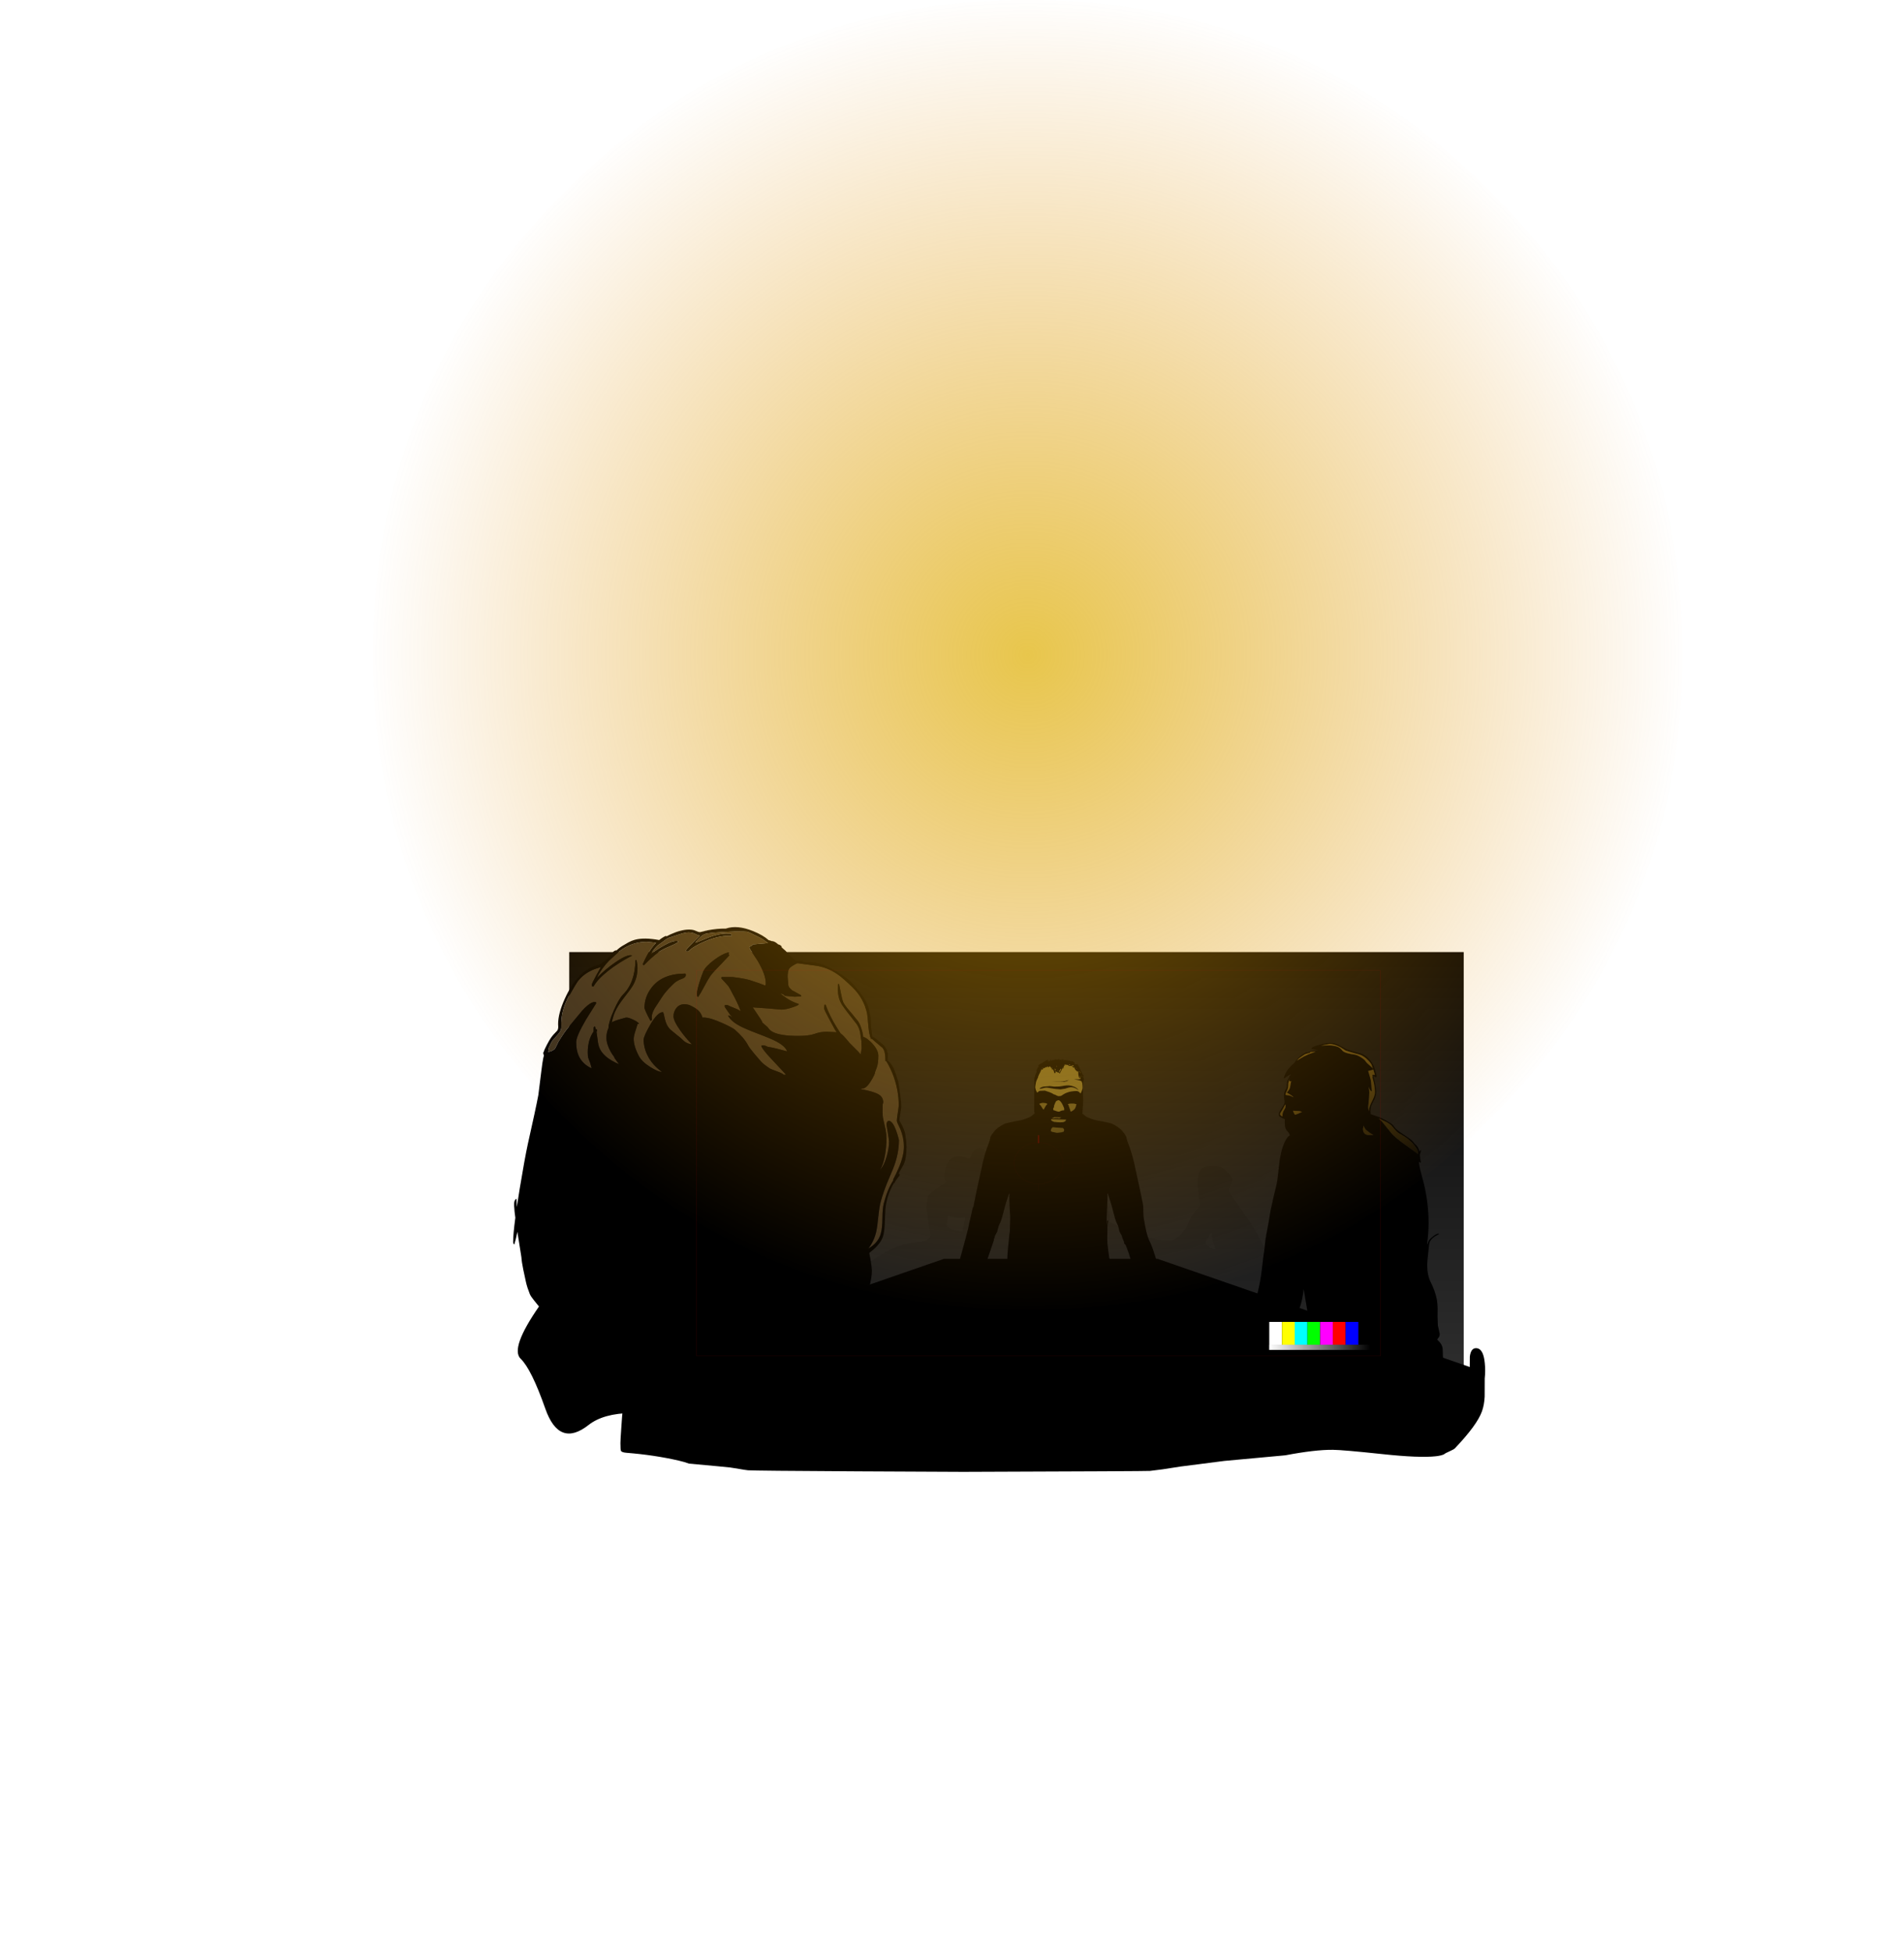 <?xml version="1.0" encoding="UTF-8" standalone="no"?>
<svg xmlns:ffdec="https://www.free-decompiler.com/flash" xmlns:xlink="http://www.w3.org/1999/xlink" ffdec:objectType="frame" height="3128.4px" width="3052.6px" xmlns="http://www.w3.org/2000/svg">
  <g transform="matrix(2.0, 0.0, 0.0, 2.0, 988.7, 1403.6)">
    <use ffdec:characterId="3983" height="416.5" transform="matrix(1.0, 0.0, 0.0, 1.0, -38.05, 61.1)" width="734.25" xlink:href="#shape0"/>
    <filter id="filter0">
      <feConvolveMatrix divisor="256.0" in="SourceGraphic" kernelMatrix="1 1 1 1 1 1 1 1 1 1 1 1 1 1 1 1 1 1 1 1 1 1 1 1 1 1 1 1 1 1 1 1 1 1 1 1 1 1 1 1 1 1 1 1 1 1 1 1 1 1 1 1 1 1 1 1 1 1 1 1 1 1 1 1 1 1 1 1 1 1 1 1 1 1 1 1 1 1 1 1 1 1 1 1 1 1 1 1 1 1 1 1 1 1 1 1 1 1 1 1 1 1 1 1 1 1 1 1 1 1 1 1 1 1 1 1 1 1 1 1 1 1 1 1 1 1 1 1 1 1 1 1 1 1 1 1 1 1 1 1 1 1 1 1 1 1 1 1 1 1 1 1 1 1 1 1 1 1 1 1 1 1 1 1 1 1 1 1 1 1 1 1 1 1 1 1 1 1 1 1 1 1 1 1 1 1 1 1 1 1 1 1 1 1 1 1 1 1 1 1 1 1 1 1 1 1 1 1 1 1 1 1 1 1 1 1 1 1 1 1 1 1 1 1 1 1 1 1 1 1 1 1 1 1 1 1 1 1 1 1 1 1 1 1 1 1 1 1 1 1 1 1 1 1 1 1" order="16 16" result="filterResult0"/>
    </filter>
    <use ffdec:characterId="3982" filter="url(#filter0)" height="392.85" transform="matrix(1.033, 0.0, 0.0, 1.033, -83.0, 41.1)" width="305.25" xlink:href="#sprite0"/>
    <use ffdec:characterId="3980" height="1049.6" transform="matrix(1.0, 0.0, 0.0, 1.0, -195.3, -701.8)" width="1049.6" xlink:href="#sprite1"/>
    <use ffdec:characterId="3962" height="300.0" transform="matrix(1.029, 0.0, 0.0, 1.029, 63.928, 75.931)" width="533.0" xlink:href="#sprite2"/>
  </g>
  <defs>
    <g id="shape0" transform="matrix(1.0, 0.0, 0.0, 1.0, 38.05, -61.1)">
      <path d="M679.0 405.6 L-38.05 405.6 -38.05 61.1 679.0 61.1 679.0 405.6" fill="url(#gradient0)" fill-rule="evenodd" stroke="none"/>
      <path d="M354.8 149.35 L351.8 149.3 347.6 149.75 346.85 150.0 346.25 150.2 345.6 150.6 345.0 150.85 342.8 152.3 340.05 154.75 Q338.95 156.5 338.55 157.55 L338.0 159.4 337.5 161.1 337.45 161.85 336.2 165.2 335.75 167.65 335.55 169.65 336.0 171.6 Q336.45 172.85 337.2 173.75 L337.8 173.1 Q338.5 172.45 339.45 172.25 L343.2 172.1 345.35 172.8 Q347.05 173.3 348.95 174.2 L350.7 175.25 351.0 175.2 351.4 175.35 352.55 175.95 353.2 176.25 354.25 176.55 354.55 176.5 355.9 176.4 356.1 176.35 Q356.6 176.0 357.15 175.75 L358.05 175.15 358.45 174.95 Q359.1 174.45 360.5 173.9 363.9 172.45 368.5 172.45 369.85 172.45 370.9 173.4 L371.8 174.4 Q372.45 173.5 372.9 172.05 L373.45 170.3 373.4 167.9 373.35 166.9 373.25 166.0 372.95 165.65 372.65 164.55 371.2 164.05 Q368.7 163.25 367.05 163.3 L367.0 163.15 369.05 162.95 369.8 163.1 371.05 162.95 Q372.75 162.85 372.9 162.35 L372.9 160.75 372.95 160.75 371.75 157.8 Q370.55 154.9 369.2 152.9 L368.3 152.4 367.6 151.95 366.8 151.5 365.15 150.9 362.85 150.1 Q358.9 149.1 354.8 149.35 M349.9 149.0 L353.95 148.85 Q357.2 148.55 360.3 149.35 L364.65 150.4 Q365.85 150.8 366.95 151.35 L369.0 152.4 369.05 152.4 369.85 152.9 370.1 153.55 369.9 153.45 370.55 154.45 371.3 155.8 371.95 157.15 373.15 159.95 374.0 162.55 373.9 162.8 373.9 162.85 373.95 162.9 373.85 166.2 373.8 170.95 373.8 175.7 373.9 179.55 374.0 180.15 373.85 181.2 373.35 190.4 373.35 190.0 373.2 190.45 374.4 191.35 375.9 192.65 Q376.6 193.25 378.4 193.9 L380.6 194.75 383.4 195.65 386.2 196.25 388.65 196.65 392.9 197.55 Q396.5 198.3 397.35 198.75 402.6 201.45 405.0 204.1 L407.2 206.9 Q408.75 209.2 408.75 210.0 L408.75 210.45 409.45 212.9 411.55 218.45 Q413.45 224.1 414.7 229.55 L419.55 251.85 421.8 262.8 Q422.2 264.75 422.2 268.35 422.2 272.2 422.45 273.95 423.8 281.85 424.6 285.1 425.4 288.35 426.25 290.6 L426.55 291.5 Q428.7 295.45 430.6 301.45 L433.55 310.65 434.05 309.9 Q435.2 310.15 435.5 310.85 L435.55 311.8 Q435.55 313.05 434.05 314.5 432.55 316.0 431.05 316.0 L426.2 314.65 Q421.85 313.7 414.9 314.5 L415.75 316.65 Q414.65 316.2 413.9 314.65 L413.0 314.75 411.9 314.75 Q411.65 314.65 411.65 313.85 411.65 312.95 413.1 312.5 L412.5 309.5 Q412.1 307.4 410.35 302.0 L408.95 298.25 407.9 295.5 407.75 295.6 Q407.05 295.15 406.85 294.4 L406.6 293.1 406.1 291.8 405.5 290.5 405.1 289.15 404.7 287.9 Q403.6 286.25 403.2 285.3 402.9 284.55 402.55 282.75 L401.8 280.15 400.5 277.4 399.55 274.8 398.15 269.55 396.8 264.4 394.9 258.25 393.75 254.75 393.6 254.65 393.35 254.65 Q393.55 256.4 393.4 260.05 L393.05 267.8 392.8 274.8 392.95 280.2 393.3 276.25 393.55 276.25 393.85 276.35 394.0 276.8 393.7 278.45 393.4 280.55 393.4 284.1 393.25 291.25 Q393.25 294.0 393.95 299.5 L394.9 306.6 395.1 306.5 Q396.2 311.65 392.0 312.15 390.1 312.4 389.6 313.65 389.15 314.7 386.5 314.65 L383.95 315.3 381.0 315.9 369.5 316.4 Q356.4 316.4 345.55 315.75 L331.4 314.4 Q329.4 313.65 326.8 313.0 321.85 311.8 314.15 311.75 L314.15 311.85 314.0 312.15 Q313.15 311.4 313.15 308.6 313.15 303.9 313.7 298.35 L314.75 287.75 315.15 284.75 315.45 275.15 315.4 272.6 315.15 267.8 Q314.8 263.05 314.8 260.05 314.65 256.4 314.9 254.65 L314.6 254.65 314.5 254.75 313.35 258.25 Q311.8 262.8 311.4 264.4 L310.05 269.55 308.65 274.8 307.7 277.4 306.4 280.15 305.65 282.75 305.0 285.3 303.5 287.9 303.1 289.15 302.7 290.5 302.25 291.5 302.5 291.65 297.1 307.55 295.3 313.2 Q296.85 313.55 297.5 313.9 L296.7 314.45 295.1 314.75 294.8 314.75 294.8 314.8 294.55 314.75 Q288.9 314.65 282.15 313.1 L275.2 311.35 275.1 311.65 273.85 311.9 274.05 311.15 273.3 311.0 Q273.75 310.6 274.3 310.4 L274.5 309.6 279.05 293.0 280.95 285.75 Q282.15 281.25 282.6 278.35 L284.3 271.05 285.2 266.95 Q285.55 265.4 286.15 264.75 L286.4 262.8 288.65 251.85 Q289.6 247.05 293.5 229.55 294.75 224.1 296.7 218.45 L298.75 212.9 299.45 210.45 299.45 210.0 Q299.45 209.2 301.0 206.9 L303.2 204.1 Q305.6 201.45 310.85 198.75 311.7 198.3 315.3 197.55 L319.55 196.65 322.0 196.25 324.8 195.65 327.6 194.75 329.8 193.9 Q331.6 193.25 332.3 192.65 L333.8 191.35 335.05 190.45 334.9 189.95 334.75 189.0 334.7 187.05 334.7 184.65 334.7 182.25 334.7 174.55 334.8 164.55 334.7 163.8 334.85 162.95 334.85 162.6 334.9 162.5 334.9 162.3 Q334.9 161.85 335.4 160.55 L335.4 160.1 Q335.4 159.85 335.7 159.7 L335.9 159.15 337.0 156.65 Q337.85 154.85 338.95 153.2 340.3 151.25 340.9 151.2 L340.95 151.3 340.95 151.4 Q342.9 150.35 345.05 149.8 L346.1 149.6 346.55 149.5 349.9 149.0 M351.65 170.8 L346.35 169.95 Q343.8 169.45 341.35 170.35 L338.85 170.8 339.55 169.95 Q340.7 169.2 342.0 168.9 L347.3 168.45 350.7 168.9 354.85 168.8 359.1 168.1 Q362.65 167.45 366.05 168.7 368.7 169.6 370.45 171.85 L368.5 170.65 Q366.3 169.35 363.85 169.45 361.7 169.75 359.65 170.55 L355.9 171.15 351.65 170.8 M348.45 164.55 L355.75 164.8 Q358.75 164.8 360.7 164.05 L362.55 163.6 360.75 164.6 358.7 165.1 352.6 164.85 348.45 164.55 M338.75 182.8 L340.05 184.25 341.0 185.75 Q341.55 186.75 342.25 187.35 L344.1 184.1 345.2 182.8 345.0 182.65 Q344.75 182.4 343.85 182.15 L341.8 181.95 Q340.2 181.95 338.8 182.75 L338.75 182.8 M354.85 180.05 L354.7 179.95 354.3 179.75 354.2 179.8 354.1 179.85 354.1 179.8 353.05 180.15 352.55 180.4 352.15 180.8 351.4 182.25 350.5 184.65 350.55 184.65 Q350.8 185.05 350.4 185.65 349.55 186.95 350.15 187.55 L350.1 187.65 350.1 187.85 350.3 187.85 350.55 187.85 Q352.3 188.6 354.15 189.0 L354.95 188.9 Q356.85 187.8 358.7 187.9 L358.7 186.3 Q356.7 181.05 354.85 180.05 M362.55 182.7 L361.8 182.9 361.7 183.0 362.25 183.85 362.8 185.55 363.45 187.3 363.95 189.0 Q367.4 187.6 368.0 184.9 L368.55 183.1 368.3 182.95 366.7 182.55 364.6 182.5 363.0 182.6 362.55 182.7 M348.25 195.3 L348.45 196.05 349.4 196.65 349.9 196.85 350.6 197.15 352.4 197.3 353.2 197.45 355.7 197.55 356.05 197.5 357.3 197.45 357.55 197.45 357.6 197.4 358.15 197.3 358.8 197.05 359.5 196.65 359.9 196.2 360.25 195.4 348.3 195.0 348.25 195.3 M348.75 194.5 L349.05 194.5 350.35 194.25 351.5 194.1 353.45 194.1 354.3 194.2 354.65 194.3 355.05 194.3 355.05 194.15 356.1 193.85 356.45 193.7 350.8 193.5 349.15 194.3 348.75 194.5 M357.75 202.15 L349.55 201.5 349.0 202.0 Q348.15 202.85 348.0 204.45 L348.45 204.8 348.8 205.0 349.55 205.25 352.95 205.9 357.25 205.45 356.5 205.45 358.4 205.0 358.35 204.7 358.5 204.3 358.7 203.85 Q358.7 203.05 357.95 202.35 L357.75 202.15 M359.75 204.45 L359.95 204.35 359.95 204.3 359.75 204.45 M346.65 202.75 L346.65 202.85 346.7 202.75 346.65 202.75 M271.1 323.75 L271.35 323.8 271.15 324.3 271.1 323.75" fill="#000000" fill-rule="evenodd" stroke="none"/>
      <path d="M354.8 149.35 Q358.9 149.1 362.85 150.1 L365.15 150.9 366.8 151.5 367.6 151.95 368.3 152.4 369.2 152.9 Q370.55 154.9 371.75 157.8 L372.95 160.75 372.9 160.75 372.9 162.35 Q372.75 162.85 371.05 162.95 L369.8 163.1 369.05 162.95 367.0 163.15 367.05 163.3 Q368.7 163.25 371.2 164.05 L372.65 164.55 372.95 165.65 373.25 166.0 373.35 166.9 373.4 167.9 373.45 170.3 372.9 172.05 Q372.45 173.5 371.8 174.4 L370.9 173.4 Q369.85 172.45 368.5 172.45 363.9 172.45 360.5 173.9 359.1 174.45 358.45 174.95 L358.05 175.15 357.15 175.75 Q356.6 176.0 356.1 176.35 L355.9 176.4 354.55 176.5 354.25 176.55 353.2 176.25 352.55 175.95 351.4 175.35 351.0 175.2 350.7 175.25 348.95 174.2 Q347.05 173.3 345.35 172.8 L343.2 172.1 339.45 172.25 Q338.5 172.45 337.8 173.1 L337.2 173.75 Q336.45 172.85 336.0 171.6 L335.55 169.65 335.75 167.65 336.2 165.2 337.45 161.85 337.5 161.1 338.0 159.4 338.55 157.55 Q338.95 156.5 340.05 154.75 L342.8 152.3 345.0 150.85 345.6 150.6 346.25 150.2 346.85 150.0 347.6 149.75 351.8 149.3 354.8 149.35 M351.65 170.8 L355.9 171.15 359.65 170.55 Q361.7 169.75 363.85 169.45 366.3 169.35 368.5 170.65 L370.45 171.85 Q368.7 169.6 366.05 168.7 362.65 167.45 359.1 168.1 L354.85 168.8 350.7 168.9 347.3 168.45 342.0 168.9 Q340.7 169.2 339.55 169.95 L338.85 170.8 341.35 170.35 Q343.8 169.45 346.35 169.95 L351.65 170.8 M348.45 164.55 L352.6 164.85 358.7 165.1 360.75 164.6 362.55 163.6 360.7 164.05 Q358.75 164.8 355.75 164.8 L348.45 164.55" fill="#786829" fill-rule="evenodd" stroke="none"/>
      <path d="M357.75 202.15 L357.95 202.35 Q358.7 203.05 358.7 203.85 L358.5 204.3 358.35 204.7 358.4 205.0 356.5 205.45 357.25 205.45 352.95 205.9 349.55 205.25 348.8 205.0 348.45 204.8 348.0 204.45 Q348.15 202.85 349.0 202.0 L349.55 201.5 357.75 202.15" fill="#4b411b" fill-rule="evenodd" stroke="none"/>
      <path d="M338.75 182.8 L338.8 182.75 Q340.2 181.95 341.8 181.95 L343.85 182.15 Q344.75 182.4 345.0 182.65 L345.2 182.8 344.1 184.1 342.25 187.35 Q341.55 186.75 341.0 185.75 L340.05 184.25 338.75 182.8 M348.25 195.3 L348.3 195.0 360.25 195.4 359.9 196.2 359.5 196.65 358.8 197.05 358.15 197.3 357.6 197.4 357.55 197.45 357.3 197.45 356.05 197.5 355.7 197.55 353.2 197.45 352.4 197.3 350.6 197.15 349.9 196.85 349.4 196.65 348.45 196.05 348.25 195.3 M362.55 182.7 L363.0 182.6 364.6 182.5 366.7 182.55 368.3 182.95 368.55 183.1 368.0 184.9 Q367.4 187.6 363.95 189.0 L363.45 187.3 362.8 185.55 362.25 183.85 361.7 183.0 361.8 182.9 362.55 182.7" fill="#5f5221" fill-rule="evenodd" stroke="none"/>
      <path d="M354.85 180.05 Q356.7 181.05 358.7 186.3 L358.7 187.9 Q356.85 187.8 354.95 188.9 L354.15 189.0 Q352.3 188.6 350.55 187.85 L350.3 187.85 350.1 187.85 350.1 187.65 350.15 187.55 Q349.55 186.95 350.4 185.65 350.8 185.05 350.55 184.65 L350.5 184.65 351.4 182.25 352.15 180.8 352.55 180.4 353.05 180.15 354.1 179.8 354.1 179.85 354.2 179.8 354.3 179.75 354.7 179.95 354.85 180.05 M348.75 194.5 L349.15 194.3 350.8 193.5 356.45 193.7 356.1 193.85 355.05 194.15 355.05 194.3 354.65 194.3 354.3 194.2 353.45 194.1 351.5 194.1 350.35 194.25 349.05 194.5 348.75 194.5" fill="#726227" fill-rule="evenodd" stroke="none"/>
      <path d="M661.55 385.05 Q666.6 391.3 666.6 397.35 666.6 400.6 665.05 403.0 663.0 406.25 658.85 406.25 652.85 406.25 646.05 395.3 L638.35 380.25 636.75 381.25 Q635.3 382.25 633.85 382.25 624.15 382.25 615.75 373.05 613.1 370.2 606.75 360.25 603.7 355.6 598.85 349.15 L590.0 337.75 Q590.75 341.35 590.1 349.1 589.4 357.15 587.55 365.0 582.85 385.25 575.75 385.25 564.35 385.25 564.5 372.9 L565.4 363.05 Q565.95 357.6 565.0 355.75 L564.75 355.25 Q563.7 357.5 562.3 363.55 560.9 369.7 560.0 371.75 L558.9 375.75 Q558.0 378.7 556.25 380.0 L553.65 382.05 548.0 383.5 546.5 385.0 Q544.45 386.5 541.75 386.5 536.4 386.5 535.05 382.75 534.5 381.25 534.5 375.6 534.5 365.65 535.15 359.55 L537.5 341.5 Q538.3 327.3 539.65 320.85 541.95 309.6 549.75 309.6 553.8 309.6 555.5 312.9 556.5 314.8 556.5 316.85 L556.75 317.1 559.65 313.9 Q561.95 311.85 564.75 311.85 566.4 311.85 568.15 312.75 L570.75 314.35 Q570.75 309.8 571.65 307.25 573.35 302.6 579.75 302.6 585.4 302.6 596.6 318.05 L605.1 330.35 Q609.8 337.25 611.75 339.5 606.7 331.3 603.05 324.65 596.0 311.9 596.0 307.35 596.0 303.05 599.05 300.9 603.15 298.05 610.75 302.35 616.4 310.85 620.1 315.85 623.85 320.9 628.1 329.0 L635.6 343.0 Q644.7 358.8 651.1 370.75 653.3 374.7 661.55 385.05 M467.25 236.8 Q471.2 230.05 484.6 233.25 494.05 239.9 493.45 244.35 493.3 245.4 492.0 248.0 490.85 250.35 490.85 252.1 490.85 253.75 501.0 267.8 512.8 284.15 517.5 294.85 L521.9 305.4 Q524.15 311.4 525.5 316.6 L526.3 321.75 Q526.8 325.25 527.5 327.25 527.95 328.5 531.15 330.4 L534.75 332.5 536.0 334.5 Q536.5 335.65 536.5 337.35 536.5 340.75 534.15 343.15 529.9 347.55 519.75 344.0 L518.9 347.15 Q518.4 349.1 518.25 350.5 L517.25 350.75 Q517.25 347.0 518.0 344.75 490.6 333.8 487.7 332.75 461.9 323.25 451.85 323.25 449.0 323.25 447.3 324.55 446.55 325.1 444.8 327.4 441.65 331.5 434.75 331.5 431.65 331.5 426.85 329.15 421.5 326.5 418.0 326.0 L416.25 325.25 Q418.85 329.65 422.9 332.5 425.75 334.55 425.75 336.6 425.75 337.8 424.55 340.0 423.05 342.75 421.25 342.75 415.7 342.75 406.9 336.25 398.8 329.5 397.75 329.0 403.5 337.8 405.5 342.5 L404.5 344.5 Q399.8 341.7 396.05 335.95 393.85 332.6 391.0 326.25 L388.1 320.95 Q386.05 323.0 383.5 323.0 377.45 323.0 374.95 315.2 L373.1 309.8 Q371.85 307.35 369.75 307.35 365.75 307.35 357.1 311.25 348.5 315.1 340.35 315.1 330.6 315.1 323.2 311.85 L318.45 309.6 Q316.05 308.6 314.1 308.6 312.8 308.6 310.75 309.75 308.55 311.0 307.35 311.1 L304.4 310.8 301.1 310.35 Q298.15 310.35 296.15 313.15 286.6 339.25 283.35 339.25 L277.35 338.6 Q271.35 341.0 263.25 341.0 257.85 341.0 252.55 337.15 L248.0 333.25 239.6 335.05 Q230.9 336.9 228.25 337.0 219.85 337.3 218.85 340.6 218.3 342.3 217.6 342.8 216.25 343.75 212.25 343.75 204.0 343.75 204.0 335.75 204.0 335.25 204.15 334.8 L197.75 335.75 199.0 336.75 Q199.5 337.45 199.5 339.1 199.5 342.35 197.5 344.75 194.55 348.25 188.25 348.25 184.25 348.25 181.75 344.0 180.0 341.1 180.0 339.5 180.0 334.3 187.5 323.85 195.4 312.8 202.75 309.35 L213.9 302.65 Q222.4 297.5 229.5 295.6 234.5 294.25 244.25 293.25 251.5 291.95 251.5 287.6 L250.0 278.15 Q248.5 268.35 248.5 265.5 248.5 258.15 250.3 255.75 252.35 253.05 264.25 245.25 263.3 244.1 262.9 243.0 262.5 241.85 262.5 240.0 262.5 236.25 264.55 231.75 267.8 224.5 274.35 224.5 276.85 224.5 283.1 226.75 284.75 221.35 287.55 219.25 290.1 217.35 292.85 218.55 295.5 219.7 297.25 223.15 299.1 226.8 299.1 231.5 308.8 230.65 315.4 232.9 319.25 230.25 325.35 233.75 329.3 236.95 330.2 241.55 L331.6 249.5 Q332.55 252.25 333.1 257.25 334.3 261.65 339.5 265.35 L350.25 274.0 Q358.7 280.6 361.25 280.6 361.65 280.6 363.25 278.8 L364.75 276.75 363.75 267.7 362.75 258.6 362.5 255.1 Q362.35 252.15 362.8 250.0 364.1 243.5 371.0 243.5 377.6 243.5 379.85 249.25 380.55 251.05 380.8 253.5 L381.0 256.1 Q391.45 250.4 394.35 266.45 394.95 269.8 395.15 277.45 L396.85 278.2 409.4 284.0 Q428.8 292.35 443.1 292.35 447.5 292.35 452.45 287.15 456.6 282.8 458.1 278.6 460.25 272.9 464.2 268.4 L467.6 264.35 466.6 255.7 465.6 247.0 Q465.6 239.5 467.25 236.8 M477.35 285.1 Q471.85 292.55 471.85 293.6 471.85 295.5 474.8 297.4 477.6 299.15 480.35 299.35 478.85 296.2 477.9 292.25 476.75 287.6 477.35 285.1 M330.1 291.45 Q338.6 294.45 340.25 299.35 L347.5 298.05 Q350.7 297.5 354.25 295.6 339.85 287.25 330.55 278.7 321.0 269.9 318.6 262.6 317.8 263.55 316.5 266.35 315.1 269.3 315.1 270.35 315.1 272.85 317.65 278.7 L320.85 286.1 Q321.4 287.95 324.2 289.3 L330.1 291.45 M274.35 274.1 L268.85 273.15 265.0 272.35 Q265.75 273.7 265.2 276.05 264.5 279.0 264.6 279.75 264.95 283.8 277.1 284.85 278.6 279.25 279.35 273.6 L274.35 274.1 M235.65 321.65 L244.05 320.35 246.7 319.55 Q247.1 316.8 248.0 312.6 245.15 314.1 240.25 318.05 L235.65 321.65" fill="#000000" fill-opacity="0.102" fill-rule="evenodd" stroke="none"/>
      <path d="M683.85 394.1 L683.9 385.3 Q684.75 378.5 688.85 378.5 694.8 378.5 695.9 390.55 696.5 396.6 695.85 402.85 L695.8 417.35 Q695.45 424.0 693.65 429.05 689.8 440.0 671.85 458.85 671.4 459.4 668.7 460.65 665.0 462.35 664.6 462.6 L663.0 463.65 Q660.95 464.6 656.75 465.1 643.8 466.6 613.5 463.35 581.95 460.0 574.15 459.95 559.85 459.8 536.0 464.35 L487.1 468.85 452.0 473.35 437.5 475.6 427.5 476.85 Q425.5 477.1 277.75 477.6 L193.75 477.2 Q110.6 476.75 105.25 476.35 L102.0 475.9 98.75 475.35 90.9 474.1 80.75 473.1 57.9 471.0 Q54.55 469.7 49.75 468.6 30.15 464.1 8.05 462.35 4.1 462.05 3.45 460.8 3.0 460.0 3.0 454.6 3.0 452.4 3.65 443.0 4.3 432.7 5.0 426.0 L5.0 414.75 4.25 415.65 Q3.5 416.5 2.0 416.5 -1.0 416.5 -2.25 411.15 -3.15 404.95 -4.0 403.25 L-4.0 386.75 -3.0 386.15 Q-2.0 385.5 -0.5 385.5 L2.25 386.0 Q3.0 388.25 2.0 391.25 L2.0 397.25 Q4.45 391.9 5.35 389.05 6.9 383.75 6.0 380.0 6.55 379.4 6.9 377.85 L7.5 375.3 Q8.5 372.5 12.5 374.0 14.0 377.0 14.0 383.75 14.0 387.1 13.25 393.7 L262.35 307.45 433.6 307.45 683.85 394.1" fill="#000000" fill-rule="evenodd" stroke="none"/>
      <path d="M13.25 393.7 L262.35 307.45 433.6 307.45 683.85 394.1" fill="none" stroke="#000000" stroke-linecap="round" stroke-linejoin="round" stroke-width="1.0"/>
      <path d="M345.9 147.65 L345.4 148.4 345.65 148.35 345.95 148.55 347.65 147.55 348.25 147.6 348.3 147.5 348.3 147.9 348.25 148.2 348.3 148.15 Q349.75 147.4 350.4 147.35 L349.85 147.95 Q351.35 147.1 352.15 147.1 L353.0 147.25 Q353.65 147.25 354.75 146.75 L355.3 147.0 Q354.7 147.15 353.65 147.7 L354.3 147.65 356.1 147.4 358.15 147.05 Q358.45 147.1 357.85 147.65 L359.25 147.55 361.95 147.9 Q363.5 148.25 363.75 148.5 L365.8 148.65 365.9 148.7 366.0 148.85 365.9 149.15 366.6 149.25 366.65 149.25 366.9 149.55 367.15 150.6 Q367.25 151.15 368.25 151.15 L368.85 151.0 369.1 150.65 Q370.0 151.6 370.65 153.15 L371.75 155.5 373.0 158.0 373.7 159.45 374.35 159.95 374.25 160.05 374.0 160.7 Q374.0 161.55 374.5 162.7 L373.85 165.8 373.6 168.1 373.25 166.15 373.5 165.75 373.75 165.3 373.4 161.0 Q373.4 160.05 372.65 158.9 L373.4 162.4 373.4 163.2 372.75 163.35 Q372.75 164.15 373.1 165.0 372.1 164.15 371.8 162.75 L371.35 160.1 371.25 160.0 371.25 162.05 371.0 162.25 Q370.0 160.7 370.0 157.45 L370.05 157.05 369.5 156.35 369.5 156.75 369.25 156.9 Q368.75 156.75 368.7 156.3 L368.3 155.9 Q367.8 155.9 367.25 154.65 L366.5 153.1 366.4 153.85 365.0 152.75 Q365.3 152.1 364.75 152.2 L364.5 152.25 363.05 152.4 Q362.45 152.4 362.05 151.9 361.6 151.4 360.0 151.4 359.65 151.4 359.6 151.65 L359.25 151.9 Q358.4 151.9 358.05 154.55 L357.75 154.55 357.75 153.4 357.6 153.75 357.35 154.3 357.25 154.45 357.2 154.55 355.25 158.35 354.8 158.3 354.75 157.15 354.65 157.5 Q354.6 157.75 354.25 157.75 L353.15 157.35 352.0 156.6 351.75 158.0 350.9 158.1 Q350.4 155.95 349.55 154.75 L349.5 155.8 348.5 154.1 Q347.9 153.2 347.15 152.6 L346.55 153.15 345.85 153.4 345.45 152.95 345.35 152.6 344.8 153.25 Q344.3 153.7 343.65 153.25 343.3 153.65 343.1 154.15 342.4 154.1 342.4 153.75 L341.85 154.5 341.35 155.4 340.6 154.95 339.45 157.5 338.3 159.75 337.4 162.2 335.95 164.15 335.9 164.4 335.65 160.15 335.7 159.75 335.75 159.55 335.75 159.4 336.15 158.35 Q336.65 157.65 336.65 156.8 L336.55 155.6 336.75 155.4 337.35 154.4 337.15 153.9 338.75 152.8 337.9 152.65 337.85 152.4 Q337.85 152.0 338.75 151.2 L340.25 150.25 340.95 150.1 342.2 149.2 345.15 147.4 345.9 147.65 M351.3 148.3 L351.3 148.25 351.2 148.3 351.3 148.3 M362.75 151.75 L363.6 151.6 362.75 151.0 362.6 151.0 362.75 151.75 M358.75 151.95 Q359.35 151.4 360.1 151.0 L359.2 151.1 358.85 151.75 358.75 151.95 M355.25 157.6 Q355.7 156.15 356.3 154.95 L355.75 154.6 355.35 155.65 Q355.0 156.3 354.1 156.5 L354.25 157.1 354.4 156.7 355.0 156.25 355.1 157.55 355.25 157.6 M350.95 154.6 Q351.3 155.0 351.35 155.75 L351.4 157.25 Q351.5 155.8 351.8 155.25 L352.25 155.65 352.25 155.5 351.15 154.5 350.95 154.6 M352.85 152.25 L352.85 153.15 353.0 153.15 353.05 152.25 352.85 152.25 M344.3 150.25 L343.75 150.85 344.85 150.25 344.3 150.25 M346.25 148.8 L346.6 148.8 347.5 148.5 347.9 147.9 Q347.15 148.1 346.15 148.8 L346.25 148.8 M349.15 154.25 L349.25 154.1 348.85 153.45 349.05 154.6 349.15 154.25 M353.5 155.6 L353.1 156.5 353.55 156.0 353.5 155.6 M341.15 154.4 L341.75 153.65 340.95 154.0 341.15 154.4 M339.25 154.25 L339.0 154.8 338.75 155.15 Q338.55 155.75 338.9 155.9 L337.65 158.4 Q336.8 160.05 336.45 161.3 L337.2 159.6 Q339.15 155.4 340.45 154.05 L339.55 153.9 339.4 153.55 339.25 154.25 M366.35 151.0 L366.75 151.65 366.5 151.2 366.4 151.0 366.35 151.0 M366.5 152.45 Q365.95 151.65 365.15 151.65 L364.95 151.75 365.25 151.9 365.75 152.85 366.1 152.6 366.25 152.25 366.5 152.45 M368.25 154.3 L368.85 154.95 368.25 154.05 367.85 153.9 368.25 154.3 M371.0 156.75 L371.15 157.0 371.7 158.1 371.95 157.8 371.7 157.2 371.25 156.65 371.0 156.5 371.0 156.75" fill="#000000" fill-rule="evenodd" stroke="none"/>
      <path d="M650.05 295.1 Q650.35 293.25 651.55 291.65 652.8 290.05 655.35 288.25 658.45 286.05 659.35 287.15 653.4 289.65 651.75 293.4 651.2 294.7 650.8 299.75 L650.15 306.05 Q649.75 309.6 649.75 312.0 649.75 320.0 652.5 325.5 656.2 332.8 657.5 339.75 658.0 342.55 658.1 346.55 L658.05 353.4 658.3 360.35 659.1 364.0 659.8 367.15 Q659.8 368.55 659.25 369.45 L657.75 371.55 658.85 372.75 Q661.85 375.6 662.15 379.1 L662.35 385.5 Q665.5 403.6 668.1 411.35 673.0 425.75 683.25 437.35 L683.0 437.85 Q676.8 432.15 671.9 424.2 667.25 416.7 665.1 409.5 L663.65 410.55 Q662.45 411.25 660.85 411.25 659.65 411.25 657.65 409.95 655.15 408.3 654.35 408.0 L653.15 411.45 Q651.95 414.0 647.85 414.0 643.1 414.0 641.7 410.85 L640.85 406.5 631.6 406.5 629.3 408.95 Q628.0 410.25 624.85 410.25 618.45 410.25 615.15 385.95 L614.4 379.6 607.45 378.0 600.35 375.75 Q597.95 374.95 594.55 373.35 590.8 371.5 588.85 370.8 585.2 369.5 578.9 366.75 576.8 365.8 574.9 365.25 L570.55 364.0 Q569.25 363.6 565.95 361.7 563.75 360.45 560.0 360.35 L559.25 360.3 559.15 359.65 559.2 359.3 558.75 359.3 556.85 359.45 Q556.4 359.5 556.15 359.15 555.75 358.7 555.75 357.3 L554.75 353.55 Q554.25 352.0 553.9 349.95 L553.25 346.25 550.75 331.4 550.65 331.4 Q549.8 340.05 547.35 346.6 L546.95 347.85 545.05 354.3 543.4 358.45 542.95 359.6 543.35 359.45 544.0 359.1 544.2 359.1 544.35 359.5 543.6 360.25 542.7 360.8 542.6 361.7 Q542.6 362.2 541.9 362.6 540.6 363.35 540.25 363.6 L539.6 362.9 Q539.6 362.5 540.35 361.9 L541.25 360.65 541.05 360.6 539.55 360.15 536.75 359.35 531.75 358.6 527.2 357.75 Q523.75 357.1 522.15 356.4 519.45 355.35 517.55 354.2 515.55 352.9 514.25 352.15 L511.55 350.45 Q510.8 349.75 510.8 348.55 510.8 347.75 512.3 340.25 L514.25 332.15 Q515.9 325.45 517.1 316.0 518.3 305.0 519.15 299.65 L520.1 291.4 520.6 288.65 520.55 288.6 522.45 278.4 524.15 268.15 526.4 258.05 528.85 247.85 Q529.75 244.05 530.35 237.7 L531.5 227.6 Q532.4 221.95 533.85 217.5 535.1 213.8 536.5 211.35 538.1 208.6 539.65 208.0 L539.5 207.55 Q539.05 206.0 538.0 205.0 536.75 203.85 536.2 202.5 535.85 201.55 535.65 200.0 535.35 196.75 535.65 195.05 L534.2 194.4 534.0 194.3 531.5 193.05 Q530.75 192.45 530.75 190.9 530.75 189.5 533.1 186.15 535.4 182.8 535.4 181.3 L534.95 177.15 534.9 177.0 534.9 176.9 534.9 176.75 Q534.9 174.4 535.45 172.9 L537.15 169.25 Q536.95 167.4 537.35 165.4 537.75 163.3 538.65 162.3 L539.05 161.55 539.0 161.35 Q539.0 161.0 539.85 159.9 L540.7 158.9 Q539.55 159.35 538.3 160.15 L535.35 162.15 534.75 162.1 Q536.25 155.75 543.25 149.9 544.3 148.05 546.55 145.75 549.5 142.75 552.45 141.6 L551.85 141.4 552.25 141.4 Q552.9 141.4 552.5 141.05 553.05 141.5 553.5 141.4 L555.5 140.9 558.0 140.1 559.15 140.0 562.15 140.05 561.5 139.8 560.95 139.6 560.25 139.35 557.25 138.8 557.05 138.75 557.0 138.35 Q557.0 138.0 557.6 137.7 L557.5 137.65 Q558.7 136.6 563.75 135.25 569.05 133.8 572.45 133.8 575.65 133.8 579.5 135.9 L585.85 139.25 590.7 140.75 595.05 141.9 Q596.85 142.3 598.4 143.15 L600.65 144.5 Q601.3 144.95 602.55 146.15 L604.15 148.0 Q605.95 150.2 606.65 151.9 607.85 154.75 609.15 159.8 L609.15 161.1 609.2 161.25 608.85 161.4 Q608.2 161.4 607.95 161.1 L607.4 160.65 606.6 160.4 606.9 161.75 608.05 166.85 Q608.85 170.7 608.85 173.5 608.85 176.7 606.05 181.8 603.65 186.1 604.45 190.95 L610.3 193.05 Q613.45 194.15 616.45 195.85 L621.05 198.65 Q621.85 199.1 622.85 200.5 L624.5 202.6 Q626.0 204.05 629.1 206.15 L634.9 210.05 Q638.2 212.45 639.25 214.15 L639.25 214.25 641.4 216.35 Q642.6 217.65 643.5 220.65 L643.6 220.95 644.4 219.85 644.75 219.9 644.85 220.25 643.95 223.1 643.85 223.35 643.9 223.95 644.05 224.05 643.95 224.25 643.95 224.95 Q644.1 227.9 644.75 229.2 L644.65 229.5 644.75 229.65 644.35 229.75 Q643.45 229.75 643.05 228.9 643.2 231.7 644.25 235.85 L646.95 246.2 Q650.85 262.05 650.85 278.3 650.85 285.7 649.65 295.05 L650.05 295.1 M545.4 148.15 Q546.8 147.1 548.1 146.4 550.8 144.6 554.4 143.1 557.3 141.9 560.35 141.0 L559.15 141.0 556.1 141.2 556.1 141.25 Q556.1 141.75 555.45 141.95 L553.25 142.5 Q551.9 142.85 550.6 143.75 L548.35 145.3 Q547.05 146.2 546.4 146.85 L545.4 148.15 M565.5 136.1 Q574.6 135.1 579.05 137.55 580.7 138.65 582.3 140.65 584.55 142.3 591.4 143.25 593.6 143.55 596.7 145.5 599.55 147.3 600.25 148.5 601.1 149.9 604.0 152.3 606.4 154.25 606.4 155.15 606.4 155.45 605.75 155.55 L602.4 156.35 603.6 160.4 604.4 163.25 604.65 164.4 605.0 168.4 Q605.1 171.05 605.35 172.3 L605.1 172.75 Q604.2 172.2 603.5 170.75 L602.75 169.0 Q603.35 171.55 603.35 173.8 L603.15 177.3 603.15 177.6 602.8 181.3 602.4 185.35 Q602.4 186.35 603.0 188.4 L603.1 188.8 603.1 188.35 Q603.1 185.1 605.5 180.65 607.4 177.05 607.8 174.5 L607.85 173.3 Q607.85 170.1 606.9 165.7 L606.05 162.3 605.9 161.55 606.0 160.2 605.85 160.1 605.85 159.55 Q606.35 159.25 607.75 159.55 L607.75 159.3 606.65 155.7 606.45 155.15 606.45 155.1 605.35 151.9 Q604.85 150.4 602.75 148.15 600.85 146.15 599.25 145.1 L597.05 143.8 Q595.7 143.2 592.0 142.3 L587.3 140.95 584.35 140.0 580.15 137.35 579.35 136.95 Q575.15 134.8 571.8 134.8 L567.3 135.5 564.4 136.25 565.5 136.1 M539.45 162.75 L539.8 162.0 539.75 162.0 539.45 162.65 539.4 162.7 539.05 163.6 538.8 164.65 Q538.45 165.8 538.4 166.5 L538.35 168.2 538.15 169.85 Q537.8 171.4 536.7 173.5 536.35 174.25 536.15 174.95 L536.25 174.8 536.2 175.0 536.2 175.1 536.1 175.3 536.25 175.55 537.15 175.7 537.1 175.75 537.15 175.75 537.35 175.75 Q539.0 175.8 540.65 176.5 L542.5 177.5 Q542.2 176.75 540.5 175.7 L538.25 174.3 538.2 174.4 538.05 174.3 537.95 174.25 537.5 173.85 537.45 173.85 537.2 173.65 Q539.35 171.3 539.75 169.75 540.1 167.25 540.4 165.9 540.55 165.1 540.85 164.5 L540.15 164.75 539.25 164.4 539.2 164.3 539.15 163.8 Q539.15 163.4 539.45 162.75 M536.1 183.2 L535.8 183.7 Q535.2 184.4 534.95 185.1 L533.55 187.65 Q531.75 190.35 531.75 190.9 531.75 191.85 533.4 192.75 L533.35 192.5 533.5 192.65 533.8 192.9 533.75 192.0 Q533.75 189.55 534.85 188.0 L535.9 186.0 536.1 185.45 536.25 183.95 536.1 183.2 M546.2 190.65 L549.25 189.25 549.5 189.15 547.3 188.5 542.1 188.25 542.9 190.15 Q543.6 191.5 543.85 191.5 L546.2 190.65 M613.8 195.8 L611.6 194.8 610.75 194.45 611.2 194.8 613.35 196.75 620.55 205.65 621.05 206.25 Q623.9 209.6 630.95 214.7 L642.5 222.95 642.35 221.4 Q642.1 219.4 639.8 216.45 L637.35 213.5 636.5 212.85 634.3 210.85 Q631.1 208.4 628.75 207.25 626.05 205.95 624.1 203.65 L621.15 200.15 Q619.3 198.45 616.95 197.25 L613.8 195.8 M598.25 202.75 Q598.25 207.9 603.7 207.75 L606.65 207.65 604.0 206.15 600.6 203.5 Q599.3 201.95 598.75 200.15 L598.25 202.75 M541.65 359.6 L541.75 359.35 542.35 358.15 541.6 359.6 541.65 359.6" fill="#000000" fill-rule="evenodd" stroke="none"/>
      <path d="M565.5 136.1 L564.4 136.25 567.3 135.5 571.8 134.8 Q575.15 134.8 579.35 136.95 L580.15 137.35 584.35 140.0 587.3 140.95 592.0 142.3 Q595.7 143.2 597.05 143.8 L599.25 145.1 Q600.85 146.15 602.75 148.15 604.85 150.4 605.35 151.9 L606.45 155.1 606.45 155.15 606.65 155.7 607.75 159.3 607.75 159.55 Q606.35 159.25 605.85 159.55 L605.85 160.1 606.0 160.2 605.9 161.55 606.05 162.3 606.9 165.7 Q607.85 170.1 607.85 173.3 L607.8 174.5 Q607.4 177.05 605.5 180.65 603.1 185.1 603.1 188.35 L603.1 188.8 603.0 188.4 Q602.4 186.35 602.4 185.35 L602.8 181.3 603.15 177.6 603.15 177.3 603.35 173.8 Q603.35 171.55 602.75 169.0 L603.5 170.75 Q604.2 172.2 605.1 172.75 L605.35 172.3 Q605.1 171.05 605.0 168.4 L604.65 164.4 604.4 163.25 603.6 160.4 602.4 156.35 605.75 155.55 Q606.4 155.45 606.4 155.15 606.4 154.25 604.0 152.3 601.1 149.9 600.25 148.5 599.55 147.3 596.7 145.5 593.6 143.55 591.4 143.25 584.55 142.3 582.3 140.65 580.7 138.65 579.05 137.55 574.6 135.1 565.5 136.1 M545.4 148.15 L546.4 146.85 Q547.05 146.2 548.35 145.3 L550.6 143.75 Q551.9 142.85 553.25 142.5 L555.45 141.95 Q556.1 141.75 556.1 141.25 L556.1 141.2 559.15 141.0 560.35 141.0 Q557.3 141.9 554.4 143.1 550.8 144.6 548.1 146.4 546.8 147.1 545.4 148.15 M539.4 162.7 L539.45 162.75 Q539.15 163.4 539.15 163.8 L539.2 164.3 539.25 164.4 540.15 164.75 540.85 164.5 Q540.55 165.1 540.4 165.9 540.1 167.25 539.75 169.75 539.35 171.3 537.2 173.65 L537.45 173.85 537.5 173.85 537.95 174.25 538.05 174.3 538.2 174.4 538.25 174.3 540.5 175.7 Q542.2 176.75 542.5 177.5 L540.65 176.5 Q539.0 175.8 537.35 175.75 L537.15 175.75 537.1 175.75 537.15 175.7 536.25 175.55 536.1 175.3 536.2 175.1 536.2 175.0 536.25 174.8 536.15 174.95 Q536.35 174.25 536.7 173.5 537.8 171.4 538.15 169.85 L538.35 168.2 538.4 166.5 Q538.45 165.8 538.8 164.65 L539.05 163.6 539.4 162.7 M598.25 202.75 L598.75 200.15 Q599.3 201.95 600.6 203.5 L604.0 206.15 606.65 207.65 603.7 207.75 Q598.25 207.9 598.25 202.75 M613.8 195.8 L616.95 197.25 Q619.3 198.45 621.15 200.15 L624.1 203.65 Q626.05 205.95 628.75 207.25 631.1 208.4 634.3 210.85 L636.5 212.85 637.35 213.5 639.8 216.45 Q642.1 219.4 642.35 221.4 L642.5 222.95 630.95 214.7 Q623.9 209.6 621.05 206.25 L620.55 205.65 613.35 196.75 611.2 194.8 610.75 194.45 611.6 194.8 613.8 195.8 M546.2 190.65 L543.85 191.5 Q543.6 191.5 542.9 190.15 L542.1 188.25 547.3 188.5 549.5 189.15 549.25 189.25 546.2 190.65 M536.1 183.2 L536.25 183.95 536.1 185.45 535.9 186.0 534.85 188.0 Q533.75 189.55 533.75 192.0 L533.8 192.9 533.5 192.65 533.35 192.5 533.4 192.75 Q531.75 191.85 531.75 190.9 531.75 190.35 533.55 187.65 L534.95 185.1 Q535.2 184.4 535.8 183.7 L536.1 183.2" fill="url(#gradient1)" fill-rule="evenodd" stroke="none"/>
    </g>
    <linearGradient gradientTransform="matrix(0.0, 0.261, -0.21, 0.0, 312.3, 232.35)" gradientUnits="userSpaceOnUse" id="gradient0" spreadMethod="pad" x1="-819.2" x2="819.2">
      <stop offset="0.0" stop-color="#000000"/>
      <stop offset="1.0" stop-color="#333333"/>
    </linearGradient>
    <linearGradient gradientTransform="matrix(-0.032, -0.076, 0.015, -0.006, 579.9, 201.5)" gradientUnits="userSpaceOnUse" id="gradient1" spreadMethod="pad" x1="-819.2" x2="819.2">
      <stop offset="0.0" stop-color="#000000"/>
      <stop offset="1.0" stop-color="#685015"/>
    </linearGradient>
    <g id="sprite0" transform="matrix(1.0, 0.0, 0.0, 1.0, 0.0, 0.0)">
      <use ffdec:characterId="3981" height="392.85" transform="matrix(1.0, 0.0, 0.0, 1.0, 0.0, 0.0)" width="305.25" xlink:href="#shape1"/>
    </g>
    <g id="shape1" transform="matrix(1.0, 0.0, 0.0, 1.0, 0.0, 0.0)">
      <path d="M131.95 39.7 Q134.0 38.65 134.0 37.25 L133.85 36.3 133.65 36.05 Q115.9 36.05 107.55 46.8 101.95 54.0 101.95 62.45 101.95 64.25 106.55 72.65 L107.4 72.3 107.8 71.75 Q106.8 68.4 109.75 63.1 L115.4 54.45 Q117.05 51.9 118.8 49.9 120.05 48.35 122.95 45.45 L125.45 43.05 Q126.6 42.15 128.9 40.95 L131.95 39.7 M166.8 19.5 L166.55 19.75 Q162.2 20.9 156.2 25.3 149.15 30.55 147.5 34.55 145.85 38.7 144.55 42.95 142.65 49.15 142.65 52.0 L142.75 53.4 143.5 54.3 Q145.35 51.65 148.3 46.05 151.25 40.45 153.0 37.95 155.0 35.15 161.65 28.4 L167.65 22.05 Q167.65 21.25 167.4 21.2 L167.25 21.3 167.15 20.65 167.05 20.25 168.15 19.4 166.85 19.65 166.8 19.5 M183.5 16.05 L183.45 16.55 189.75 26.15 Q196.05 36.85 196.05 43.45 L196.0 44.75 195.45 45.45 Q194.7 44.85 190.4 43.35 L185.7 41.8 Q181.35 40.05 170.05 38.7 L161.9 38.7 161.7 39.05 161.65 39.9 164.0 42.4 167.05 45.8 Q168.4 47.8 170.55 52.2 173.7 57.65 176.65 65.2 174.2 63.7 171.5 62.7 168.2 61.45 166.3 60.45 L164.25 60.45 164.25 61.95 167.1 66.15 Q168.5 68.3 169.8 69.6 L169.85 69.85 Q167.7 68.1 166.8 68.65 168.85 72.9 175.95 76.7 180.2 79.0 190.4 82.85 200.55 86.7 204.5 88.85 211.2 92.45 212.65 96.4 L204.15 94.15 200.75 93.4 197.7 92.9 195.85 92.05 194.15 91.65 193.05 91.8 192.55 92.15 Q193.25 94.7 200.15 102.0 L211.75 114.45 209.95 114.55 Q209.35 113.55 204.9 111.95 199.8 110.1 199.2 109.7 193.65 106.0 191.8 103.65 L186.7 97.65 Q183.55 94.0 182.3 91.65 180.9 88.95 178.05 85.55 175.3 82.4 172.15 79.65 170.15 77.95 162.4 74.45 152.9 70.15 147.75 70.15 L146.9 70.2 146.9 70.15 Q145.95 66.9 143.9 64.85 141.65 62.65 136.65 60.4 129.75 58.5 126.5 63.0 124.45 65.75 124.45 69.15 124.45 72.85 129.9 80.45 134.25 86.5 138.75 90.9 135.7 90.65 133.0 88.75 L129.9 85.9 126.05 82.8 121.9 79.4 Q118.6 75.95 117.55 70.45 116.7 65.95 116.2 65.95 112.0 65.95 106.3 75.9 101.3 84.65 101.3 87.3 101.3 93.65 104.35 99.65 107.95 106.9 115.45 112.3 112.8 112.45 106.75 108.75 100.05 104.6 97.65 100.15 93.55 92.5 93.55 86.65 93.55 84.4 95.1 79.85 L96.6 75.1 96.8 75.15 Q98.05 75.15 97.55 74.75 96.85 73.55 93.05 71.75 89.05 69.85 87.4 70.2 L81.9 71.75 Q77.25 73.15 76.55 74.1 77.35 69.65 79.05 65.75 81.2 60.85 86.15 54.6 91.7 47.6 93.25 44.7 96.5 38.8 96.5 31.75 96.5 29.1 95.75 25.55 L94.9 25.65 Q94.6 42.95 85.4 52.2 82.1 55.5 78.05 64.75 74.0 74.0 73.95 78.4 72.4 81.85 72.4 85.55 72.4 90.7 75.6 96.45 76.8 98.6 78.35 100.6 78.55 101.65 79.9 103.25 L82.15 106.35 Q69.3 100.9 66.6 92.75 65.8 90.45 65.2 84.85 L64.7 81.25 65.15 80.25 Q65.15 79.45 64.8 79.4 L64.3 79.45 63.4 77.0 Q62.75 77.4 62.5 77.75 L62.4 81.1 Q60.3 83.9 59.1 88.05 57.9 92.35 57.9 97.05 57.9 100.65 58.45 101.8 59.75 104.75 60.9 109.3 L60.5 109.4 Q53.65 106.05 50.9 99.9 48.9 95.55 48.9 89.3 48.9 84.7 56.65 71.5 L64.4 59.15 Q64.4 58.4 64.2 58.3 L64.0 58.15 Q60.5 57.35 53.6 64.8 L42.65 78.0 Q39.6 81.65 35.15 88.9 L33.75 91.8 32.55 94.15 Q30.85 96.2 27.15 96.85 L27.65 94.05 27.65 93.65 Q29.3 89.85 30.35 88.25 L35.05 82.9 Q37.5 80.2 37.4 77.25 36.85 65.0 43.25 53.65 49.0 43.4 50.65 41.4 56.45 34.35 66.4 31.55 L68.1 31.0 64.55 37.35 Q61.05 43.8 61.05 44.7 L61.1 45.6 61.3 45.9 62.45 45.95 Q65.4 40.55 73.55 34.05 81.65 27.65 92.4 22.05 88.95 20.7 79.45 27.25 71.5 32.7 65.2 39.2 L65.2 38.95 Q67.25 34.45 72.0 28.7 L74.3 26.15 80.05 20.9 Q84.2 16.85 89.95 14.3 96.55 11.4 103.65 11.4 L108.6 11.9 110.95 12.2 Q108.8 14.3 106.9 17.0 103.95 21.2 100.5 28.95 L101.5 29.55 Q107.6 23.3 112.5 19.65 115.35 17.5 122.2 14.65 127.9 12.2 128.25 11.3 L127.75 10.9 Q124.6 9.85 116.4 14.55 110.25 18.05 106.5 21.3 L109.0 17.8 Q110.8 15.4 112.25 14.15 L116.7 11.0 117.0 10.75 117.65 10.25 Q120.0 8.35 122.0 7.9 L128.25 5.85 Q133.45 4.15 136.0 4.15 139.3 4.15 141.5 5.4 143.3 6.4 144.95 6.6 L140.35 11.15 Q134.15 17.35 134.15 18.0 134.15 18.8 134.5 18.9 L135.9 18.9 Q140.05 14.7 149.3 10.9 159.35 6.75 167.45 6.75 L169.65 7.0 169.7 6.4 Q169.0 5.2 168.6 5.05 L165.15 5.0 Q159.65 5.0 151.7 8.0 143.8 11.4 141.4 12.15 L141.65 11.8 Q143.25 9.25 147.1 6.25 L147.3 6.1 149.55 5.15 154.8 4.4 164.25 3.75 172.2 3.4 Q180.8 3.4 181.55 3.6 182.95 3.9 191.9 8.4 193.25 9.05 196.45 11.4 L197.9 12.45 197.55 12.4 186.3 13.4 Q185.3 14.45 183.3 15.4 L183.5 16.05 M252.05 36.8 Q255.95 39.5 263.45 46.8 272.25 55.4 274.7 67.15 275.0 68.65 275.7 77.3 276.05 81.45 276.95 84.45 L276.9 84.7 Q276.9 84.95 277.25 85.4 L277.9 87.0 278.25 86.5 281.55 89.4 286.75 93.75 Q288.25 95.85 288.6 98.75 288.85 100.5 288.9 103.9 L289.55 104.0 290.95 106.35 Q292.8 109.7 294.35 113.45 299.25 125.7 299.25 138.65 L298.5 144.0 Q297.75 148.9 297.75 150.2 297.75 151.2 300.5 156.75 303.25 163.5 303.25 170.25 303.25 177.5 299.1 187.05 297.0 191.85 294.9 195.75 L294.95 196.5 Q290.6 203.0 287.65 214.2 286.65 217.95 286.55 225.85 286.5 233.6 285.25 237.9 283.25 244.85 275.95 249.15 L275.65 249.35 Q280.15 243.5 281.8 236.15 282.6 232.6 283.45 224.2 284.2 216.55 285.4 212.45 287.4 205.4 290.3 198.25 L294.8 187.5 Q299.4 176.2 299.4 165.15 298.55 161.35 297.15 157.65 294.35 150.25 291.45 150.25 290.75 150.25 290.2 151.15 289.7 152.05 289.7 153.2 L290.7 159.15 Q291.7 165.15 291.7 166.3 291.7 171.45 289.9 177.8 287.8 185.15 284.65 188.3 287.2 184.7 288.6 176.7 289.7 170.25 289.7 164.05 289.7 160.7 289.05 157.25 L287.2 148.9 Q286.55 146.05 286.7 141.1 L286.75 137.65 287.2 136.0 Q287.2 132.05 283.9 129.95 280.1 127.5 269.55 125.65 270.7 125.4 270.8 125.15 273.6 125.7 277.45 119.7 280.8 114.4 280.9 112.35 L282.15 109.05 Q283.4 105.8 283.4 99.8 283.4 94.75 277.25 88.8 274.85 86.55 273.0 85.65 272.15 85.25 271.7 85.3 270.75 77.95 267.65 73.0 L261.85 65.9 Q257.6 61.1 256.2 58.4 255.15 55.6 254.3 50.95 L252.95 44.15 252.15 44.2 251.95 47.75 Q251.95 55.05 255.15 60.15 257.45 63.75 266.4 75.0 268.35 77.7 269.25 81.6 L270.25 88.5 270.45 93.9 269.7 98.8 Q268.55 97.15 265.25 94.0 L260.9 89.65 Q256.15 83.75 254.1 82.45 L251.2 77.9 Q245.65 69.05 242.45 60.2 L241.7 60.2 241.45 61.5 Q241.3 62.25 241.3 63.0 241.3 63.95 244.95 70.75 L249.7 79.5 251.1 81.55 243.4 81.15 Q238.4 81.15 233.95 82.8 229.55 84.4 221.05 84.4 207.4 84.4 201.55 81.35 199.65 80.35 198.55 79.0 L197.4 77.5 193.15 73.85 193.3 73.5 Q192.25 71.45 189.65 67.75 L185.95 62.25 197.3 63.05 208.15 64.0 Q211.6 64.0 216.75 62.25 221.5 60.65 221.5 60.05 L221.4 59.3 221.25 59.5 Q216.35 57.9 212.3 55.2 L207.4 51.65 208.45 51.7 Q210.25 52.35 210.75 53.3 L218.4 54.0 223.65 53.75 223.4 53.4 Q223.2 53.15 223.5 52.9 L219.65 50.75 Q217.75 49.6 216.65 49.2 L214.95 47.6 214.8 47.5 214.6 47.25 Q213.55 45.95 213.5 44.65 L213.25 41.35 213.0 38.55 Q213.0 34.75 214.0 32.55 214.7 31.2 217.9 29.35 219.45 28.45 220.7 28.0 L234.05 29.8 Q243.65 30.95 252.05 36.8" fill="#3c3122" fill-rule="evenodd" stroke="none"/>
      <path d="M263.45 43.8 Q268.9 49.95 271.65 54.05 275.3 59.55 276.2 64.15 L277.25 69.2 Q277.75 72.1 277.7 74.25 277.6 76.25 278.15 80.15 L278.7 84.4 278.7 84.8 Q281.35 86.3 287.4 91.4 289.7 94.25 290.35 96.15 290.75 97.45 290.75 100.2 L290.65 103.4 290.6 103.5 Q293.7 105.45 296.05 111.3 L298.9 119.8 300.1 128.1 Q301.25 136.45 301.25 138.65 301.25 140.35 300.5 144.45 299.75 148.5 299.75 150.0 L301.6 153.4 Q303.6 157.2 304.25 160.4 L305.0 166.1 305.25 170.3 Q305.25 179.7 303.0 184.2 L300.1 189.4 298.9 191.8 299.5 191.25 299.9 191.5 300.0 192.4 296.55 197.15 296.0 198.55 295.7 198.3 295.6 198.4 Q290.85 206.25 289.25 215.8 288.7 219.2 288.5 227.65 288.3 235.0 287.25 239.15 285.75 245.0 278.55 251.0 L276.35 252.75 277.6 259.35 Q278.4 264.9 278.4 266.65 278.4 271.4 276.3 279.8 273.8 289.65 271.2 289.95 271.05 290.65 271.05 289.4 271.05 288.75 272.45 284.6 L273.55 281.25 271.8 282.15 270.45 283.65 268.55 285.4 265.65 289.15 Q262.05 292.55 256.15 292.55 L252.7 292.1 249.4 291.45 249.25 291.7 249.25 292.65 Q249.25 293.7 250.1 296.25 250.9 298.85 250.9 301.65 L249.85 307.1 248.4 312.4 Q247.5 314.3 244.4 317.25 240.85 320.55 237.9 321.65 225.3 326.15 219.25 337.95 213.2 349.75 212.3 375.8 211.35 401.85 146.4 385.05 81.4 368.2 58.55 386.2 35.7 404.15 24.95 373.5 14.15 342.8 5.85 334.85 -2.5 326.85 20.05 294.3 L16.1 289.4 Q13.65 286.4 12.9 284.55 L11.15 279.75 Q10.25 276.85 9.9 275.15 L7.85 265.6 Q6.65 259.8 6.4 256.0 L3.65 238.65 3.3 236.35 Q2.2 241.9 0.9 246.25 L0.25 245.5 Q0.0 245.1 0.0 244.3 0.0 238.2 1.7 225.45 0.9 219.7 0.9 217.9 0.65 215.9 0.75 214.3 0.95 211.35 2.65 210.7 2.6 213.65 2.85 217.1 3.8 210.65 5.1 202.9 8.9 179.85 11.4 168.25 17.45 141.4 19.55 130.3 L20.7 121.1 21.9 111.55 Q22.7 104.85 23.35 101.7 L23.95 99.3 23.65 99.25 23.6 98.75 Q23.3 97.8 23.3 97.15 L23.65 97.15 Q24.05 95.3 26.1 91.45 28.15 87.55 29.15 86.15 31.0 83.45 33.9 80.65 34.9 79.7 35.0 77.55 L34.9 75.2 Q34.9 67.05 40.0 55.75 45.05 44.5 51.65 37.8 54.1 35.25 57.1 33.25 60.7 30.85 64.05 29.9 68.55 28.65 70.7 26.5 L74.9 22.65 Q76.4 20.5 77.45 19.4 78.85 17.9 80.25 18.05 83.05 15.4 86.2 13.75 88.15 12.55 89.45 11.85 91.8 10.55 94.35 9.85 101.6 7.85 113.35 10.05 115.65 8.15 118.25 6.9 L118.5 6.7 Q118.7 6.65 118.75 7.3 L122.05 5.65 Q130.35 1.9 136.5 1.9 139.65 1.9 141.7 2.9 143.7 3.9 145.05 3.9 L148.75 3.05 149.05 2.75 149.4 2.9 151.1 2.45 Q158.35 1.05 165.05 1.15 173.9 -1.9 186.2 3.1 194.0 6.25 198.3 10.15 199.35 10.25 200.6 10.85 202.65 10.75 205.4 13.15 L205.65 13.4 206.75 13.75 Q208.5 14.5 208.4 15.75 L211.4 18.4 Q217.4 25.1 219.45 26.15 L224.4 25.95 224.85 27.0 232.8 27.3 Q240.55 27.9 251.4 34.6 259.9 39.85 263.45 43.8 M252.05 36.8 Q243.65 30.95 234.05 29.8 L220.7 28.0 Q219.45 28.45 217.9 29.35 214.7 31.2 214.0 32.55 213.0 34.75 213.0 38.55 L213.25 41.35 213.5 44.65 Q213.55 45.95 214.6 47.25 L214.8 47.5 214.95 47.6 216.65 49.2 Q217.75 49.6 219.65 50.75 L223.5 52.9 Q223.2 53.15 223.4 53.4 L223.65 53.75 218.4 54.0 210.75 53.3 Q210.25 52.35 208.45 51.7 L207.4 51.65 212.3 55.2 Q216.35 57.9 221.25 59.5 L221.4 59.3 221.5 60.05 Q221.5 60.65 216.75 62.25 211.6 64.0 208.15 64.0 L197.3 63.05 185.95 62.25 189.65 67.75 Q192.25 71.45 193.3 73.5 L193.15 73.85 197.4 77.5 198.55 79.0 Q199.65 80.35 201.55 81.35 207.4 84.4 221.05 84.4 229.55 84.4 233.95 82.8 238.4 81.15 243.4 81.15 L251.1 81.55 249.7 79.5 244.95 70.75 Q241.3 63.95 241.3 63.0 241.3 62.25 241.45 61.5 L241.7 60.2 242.45 60.2 Q245.65 69.05 251.2 77.9 L254.1 82.45 Q256.15 83.75 260.9 89.65 L265.25 94.0 Q268.55 97.15 269.7 98.8 L270.45 93.9 270.25 88.5 269.25 81.6 Q268.35 77.7 266.4 75.0 257.45 63.75 255.15 60.15 251.95 55.05 251.95 47.75 L252.15 44.2 252.95 44.15 254.3 50.95 Q255.15 55.6 256.2 58.4 257.6 61.1 261.85 65.9 L267.65 73.0 Q270.75 77.95 271.7 85.3 272.15 85.25 273.0 85.65 274.85 86.55 277.25 88.8 283.4 94.75 283.4 99.8 283.4 105.8 282.15 109.05 L280.9 112.35 Q280.8 114.4 277.45 119.7 273.6 125.7 270.8 125.15 270.7 125.4 269.55 125.65 280.1 127.5 283.9 129.95 287.2 132.05 287.2 136.0 L286.75 137.65 286.7 141.1 Q286.55 146.05 287.2 148.9 L289.05 157.25 Q289.7 160.7 289.7 164.05 289.7 170.25 288.6 176.7 287.2 184.7 284.65 188.3 287.8 185.15 289.9 177.8 291.7 171.45 291.7 166.3 291.7 165.15 290.7 159.15 L289.7 153.2 Q289.7 152.05 290.2 151.15 290.75 150.25 291.45 150.25 294.35 150.25 297.15 157.65 298.55 161.35 299.4 165.15 299.4 176.2 294.8 187.5 L290.3 198.25 Q287.4 205.4 285.4 212.45 284.2 216.55 283.45 224.2 282.6 232.6 281.8 236.15 280.15 243.5 275.65 249.35 L275.95 249.15 Q283.25 244.85 285.25 237.9 286.5 233.6 286.55 225.85 286.65 217.95 287.65 214.2 290.6 203.0 294.95 196.5 L294.9 195.75 Q297.0 191.85 299.1 187.05 303.25 177.5 303.25 170.25 303.25 163.5 300.5 156.75 297.75 151.2 297.75 150.2 297.75 148.9 298.5 144.0 L299.25 138.65 Q299.25 125.7 294.35 113.45 292.8 109.7 290.95 106.35 L289.55 104.0 288.9 103.9 Q288.85 100.5 288.6 98.75 288.25 95.85 286.75 93.75 L281.55 89.4 278.25 86.5 277.9 87.0 277.25 85.4 Q276.9 84.95 276.9 84.7 L276.95 84.45 Q276.05 81.45 275.7 77.3 275.0 68.65 274.7 67.15 272.25 55.4 263.45 46.8 255.95 39.5 252.05 36.8 M183.5 16.05 L183.3 15.4 Q185.3 14.45 186.3 13.4 L197.55 12.4 197.9 12.45 196.45 11.4 Q193.25 9.05 191.9 8.4 182.95 3.9 181.55 3.6 180.8 3.4 172.2 3.4 L164.25 3.75 154.8 4.4 149.55 5.15 147.3 6.1 147.1 6.25 Q143.25 9.25 141.65 11.8 L141.4 12.15 Q143.8 11.4 151.7 8.0 159.65 5.0 165.15 5.0 L168.6 5.05 Q169.0 5.2 169.7 6.4 L169.65 7.0 167.45 6.75 Q159.35 6.75 149.3 10.9 140.05 14.7 135.9 18.9 L134.5 18.9 Q134.15 18.8 134.15 18.0 134.15 17.35 140.35 11.15 L144.95 6.6 Q143.3 6.4 141.5 5.4 139.3 4.15 136.0 4.15 133.45 4.15 128.25 5.85 L122.0 7.9 Q120.0 8.35 117.65 10.25 L117.0 10.75 116.7 11.0 112.25 14.15 Q110.8 15.4 109.0 17.8 L106.5 21.3 Q110.25 18.05 116.4 14.55 124.6 9.85 127.75 10.9 L128.25 11.3 Q127.9 12.2 122.2 14.65 115.35 17.5 112.5 19.65 107.6 23.3 101.5 29.55 L100.5 28.95 Q103.95 21.2 106.9 17.0 108.8 14.3 110.95 12.2 L108.6 11.9 103.65 11.4 Q96.55 11.4 89.95 14.3 84.2 16.85 80.05 20.9 L74.3 26.15 72.0 28.7 Q67.25 34.45 65.2 38.95 L65.2 39.2 Q71.5 32.7 79.45 27.25 88.95 20.7 92.4 22.05 81.65 27.65 73.55 34.05 65.4 40.55 62.45 45.95 L61.3 45.9 61.1 45.6 61.05 44.7 Q61.05 43.8 64.55 37.35 L68.1 31.0 66.4 31.55 Q56.45 34.35 50.65 41.4 49.0 43.4 43.25 53.65 36.85 65.0 37.4 77.25 37.5 80.2 35.05 82.9 L30.35 88.25 Q29.3 89.85 27.65 93.65 L27.65 94.05 27.15 96.85 Q30.85 96.2 32.55 94.15 L33.75 91.8 35.15 88.9 Q39.6 81.65 42.65 78.0 L53.6 64.8 Q60.5 57.35 64.0 58.15 L64.2 58.3 Q64.4 58.4 64.4 59.15 L56.65 71.5 Q48.9 84.7 48.9 89.3 48.9 95.55 50.9 99.9 53.65 106.05 60.5 109.4 L60.9 109.3 Q59.75 104.75 58.45 101.8 57.9 100.65 57.9 97.05 57.9 92.35 59.1 88.05 60.3 83.9 62.4 81.1 L62.5 77.75 Q62.75 77.4 63.4 77.0 L64.3 79.45 64.8 79.4 Q65.15 79.45 65.15 80.25 L64.7 81.25 65.2 84.85 Q65.8 90.45 66.6 92.75 69.3 100.9 82.15 106.35 L79.9 103.25 Q78.55 101.65 78.35 100.6 76.8 98.6 75.6 96.45 72.4 90.7 72.4 85.55 72.4 81.85 73.95 78.4 74.0 74.0 78.05 64.75 82.1 55.5 85.4 52.2 94.6 42.95 94.9 25.65 L95.75 25.55 Q96.5 29.1 96.5 31.75 96.5 38.8 93.25 44.7 91.7 47.6 86.15 54.6 81.2 60.85 79.05 65.75 77.35 69.65 76.55 74.1 77.25 73.15 81.9 71.75 L87.4 70.2 Q89.05 69.85 93.05 71.75 96.85 73.55 97.55 74.75 98.05 75.15 96.8 75.15 L96.6 75.1 95.1 79.85 Q93.55 84.4 93.55 86.65 93.55 92.5 97.65 100.15 100.05 104.6 106.75 108.75 112.8 112.45 115.45 112.3 107.95 106.9 104.35 99.65 101.3 93.65 101.3 87.3 101.3 84.65 106.3 75.9 112.0 65.95 116.2 65.95 116.7 65.95 117.55 70.45 118.6 75.95 121.9 79.4 L126.05 82.8 129.9 85.9 133.0 88.75 Q135.7 90.65 138.75 90.9 134.25 86.5 129.9 80.45 124.45 72.85 124.45 69.15 124.45 65.75 126.5 63.0 129.75 58.5 136.65 60.4 141.65 62.65 143.9 64.85 145.95 66.9 146.9 70.15 L146.9 70.2 147.75 70.15 Q152.9 70.15 162.4 74.45 170.15 77.95 172.15 79.65 175.3 82.4 178.05 85.55 180.9 88.95 182.3 91.65 183.55 94.0 186.7 97.65 L191.8 103.65 Q193.65 106.0 199.2 109.7 199.8 110.1 204.9 111.95 209.35 113.55 209.95 114.55 L211.75 114.45 200.15 102.0 Q193.25 94.7 192.55 92.15 L193.05 91.8 194.15 91.65 195.85 92.05 197.7 92.9 200.75 93.4 204.15 94.15 212.65 96.4 Q211.2 92.45 204.5 88.85 200.55 86.7 190.4 82.85 180.2 79.0 175.95 76.7 168.85 72.9 166.8 68.65 167.7 68.1 169.85 69.85 L169.8 69.6 Q168.5 68.3 167.1 66.15 L164.25 61.95 164.25 60.45 166.3 60.45 Q168.2 61.45 171.5 62.7 174.2 63.7 176.65 65.2 173.7 57.65 170.55 52.2 168.4 47.8 167.05 45.8 L164.0 42.4 161.65 39.9 161.7 39.05 161.9 38.7 170.05 38.7 Q181.35 40.05 185.7 41.8 L190.4 43.35 Q194.7 44.85 195.45 45.45 L196.0 44.75 196.05 43.45 Q196.05 36.85 189.75 26.15 L183.45 16.55 183.5 16.05 M166.8 19.5 L166.85 19.65 168.15 19.4 167.05 20.25 167.15 20.65 167.25 21.3 167.4 21.2 Q167.65 21.25 167.65 22.05 L161.65 28.4 Q155.0 35.15 153.0 37.95 151.25 40.45 148.3 46.05 145.35 51.65 143.5 54.3 L142.75 53.4 142.65 52.0 Q142.65 49.15 144.55 42.95 145.85 38.7 147.5 34.55 149.15 30.55 156.2 25.3 162.2 20.9 166.55 19.75 L166.8 19.5 M131.95 39.7 L128.9 40.95 Q126.6 42.15 125.45 43.05 L122.95 45.45 Q120.05 48.35 118.8 49.9 117.05 51.9 115.4 54.45 L109.75 63.1 Q106.8 68.4 107.8 71.75 L107.4 72.3 106.55 72.65 Q101.95 64.25 101.95 62.45 101.95 54.0 107.55 46.8 115.9 36.05 133.65 36.05 L133.85 36.3 134.0 37.25 Q134.0 38.65 131.95 39.7" fill="#000000" fill-rule="evenodd" stroke="none"/>
    </g>
    <g id="sprite1" transform="matrix(1.0, 0.0, 0.0, 1.0, 0.0, 0.0)">
      <use ffdec:characterId="3592" height="1049.6" transform="matrix(1.0, 0.0, 0.0, 1.0, 0.0, 0.0)" width="1049.6" xlink:href="#shape2"/>
    </g>
    <g id="shape2" transform="matrix(1.0, 0.0, 0.0, 1.0, 0.0, 0.0)">
      <path d="M895.9 895.9 Q742.2 1049.6 524.8 1049.6 307.4 1049.6 153.7 895.9 0.0 742.2 0.0 524.8 0.0 307.4 153.7 153.7 307.4 0.0 524.8 0.0 742.2 0.0 895.9 153.7 1049.6 307.4 1049.6 524.8 1049.6 742.2 895.9 895.9" fill="url(#gradient2)" fill-rule="evenodd" stroke="none"/>
    </g>
    <radialGradient cx="0" cy="0" gradientTransform="matrix(0.647, 0.0, 0.0, 0.647, 524.8, 524.8)" gradientUnits="userSpaceOnUse" id="gradient2" r="819.2" spreadMethod="pad">
      <stop offset="0.0" stop-color="#deae00" stop-opacity="0.702"/>
      <stop offset="1.0" stop-color="#de8400" stop-opacity="0.0"/>
    </radialGradient>
    <g id="sprite2" transform="matrix(1.0, 0.0, 0.0, 1.0, 265.1, 150.0)">
      <use ffdec:characterId="3477" height="300.0" transform="matrix(1.0, 0.0, 0.0, 1.0, -265.1, -150.0)" width="533.0" xlink:href="#shape3"/>
    </g>
    <g id="shape3" transform="matrix(1.0, 0.0, 0.0, 1.0, 265.1, 150.0)">
      <path d="M267.9 -150.0 L267.9 150.0 -265.1 150.0 -265.1 -150.0 267.9 -150.0 Z" fill="none" stroke="#ff0000" stroke-linecap="round" stroke-linejoin="round" stroke-width="0.05"/>
      <path d="M1.4 -16.05 L1.45 -16.05 Q9.35 -16.05 14.95 -11.35 20.55 -6.65 20.55 0.0 L39.5 0.0 M20.55 0.0 Q20.55 6.65 14.95 11.35 9.35 16.05 1.45 16.05 L1.4 16.05 1.4 21.45 M-36.65 0.0 L-17.55 0.0 -17.55 -0.05 Q-17.55 -6.65 -11.95 -11.35 -6.4 -16.05 1.4 -16.05 M1.4 16.05 Q-6.4 16.05 -11.95 11.35 -17.55 6.65 -17.55 0.0" fill="none" stroke="#ff0000" stroke-linecap="round" stroke-linejoin="round" stroke-opacity="0.251" stroke-width="0.05"/>
      <path d="M1.4 -16.05 L1.4 -21.4" fill="none" stroke="#ff0000" stroke-linecap="round" stroke-linejoin="round" stroke-opacity="0.251" stroke-width="1.0"/>
      <path d="M181.15 141.4 L181.15 123.6 191.05 123.6 191.05 141.4 181.15 141.4" fill="#ffffff" fill-rule="evenodd" stroke="none"/>
      <path d="M250.55 123.6 L260.45 123.6 260.45 141.4 260.35 141.4 250.55 141.4 250.55 123.6" fill="#000000" fill-rule="evenodd" stroke="none"/>
      <path d="M230.7 123.6 L240.6 123.6 240.6 141.4 230.7 141.4 230.7 123.6" fill="#ff0000" fill-rule="evenodd" stroke="none"/>
      <path d="M191.05 123.6 L201.0 123.6 201.0 141.4 191.05 141.4 191.05 123.6" fill="#ffff00" fill-rule="evenodd" stroke="none"/>
      <path d="M201.0 123.6 L210.9 123.6 210.9 141.4 201.0 141.4 201.0 123.6" fill="#00ffff" fill-rule="evenodd" stroke="none"/>
      <path d="M210.9 123.6 L220.8 123.6 220.8 141.4 210.9 141.4 210.9 123.6" fill="#00ff00" fill-rule="evenodd" stroke="none"/>
      <path d="M220.8 123.6 L230.7 123.6 230.7 141.4 220.8 141.4 220.8 123.6" fill="#ff00ff" fill-rule="evenodd" stroke="none"/>
      <path d="M240.6 123.6 L250.55 123.6 250.55 141.4 240.6 141.4 240.6 123.6" fill="#0000ff" fill-rule="evenodd" stroke="none"/>
      <path d="M260.35 141.4 L260.35 145.4 181.1 145.4 181.1 141.4 181.15 141.4 191.05 141.4 201.0 141.4 210.9 141.4 220.8 141.4 230.7 141.4 240.6 141.4 250.55 141.4 260.35 141.4" fill="url(#gradient3)" fill-rule="evenodd" stroke="none"/>
    </g>
    <linearGradient gradientTransform="matrix(0.048, 0.0, 0.0, 0.002, 220.7, 143.35)" gradientUnits="userSpaceOnUse" id="gradient3" spreadMethod="pad" x1="-819.2" x2="819.2">
      <stop offset="0.0" stop-color="#ffffff"/>
      <stop offset="1.0" stop-color="#000000"/>
    </linearGradient>
  </defs>
</svg>
